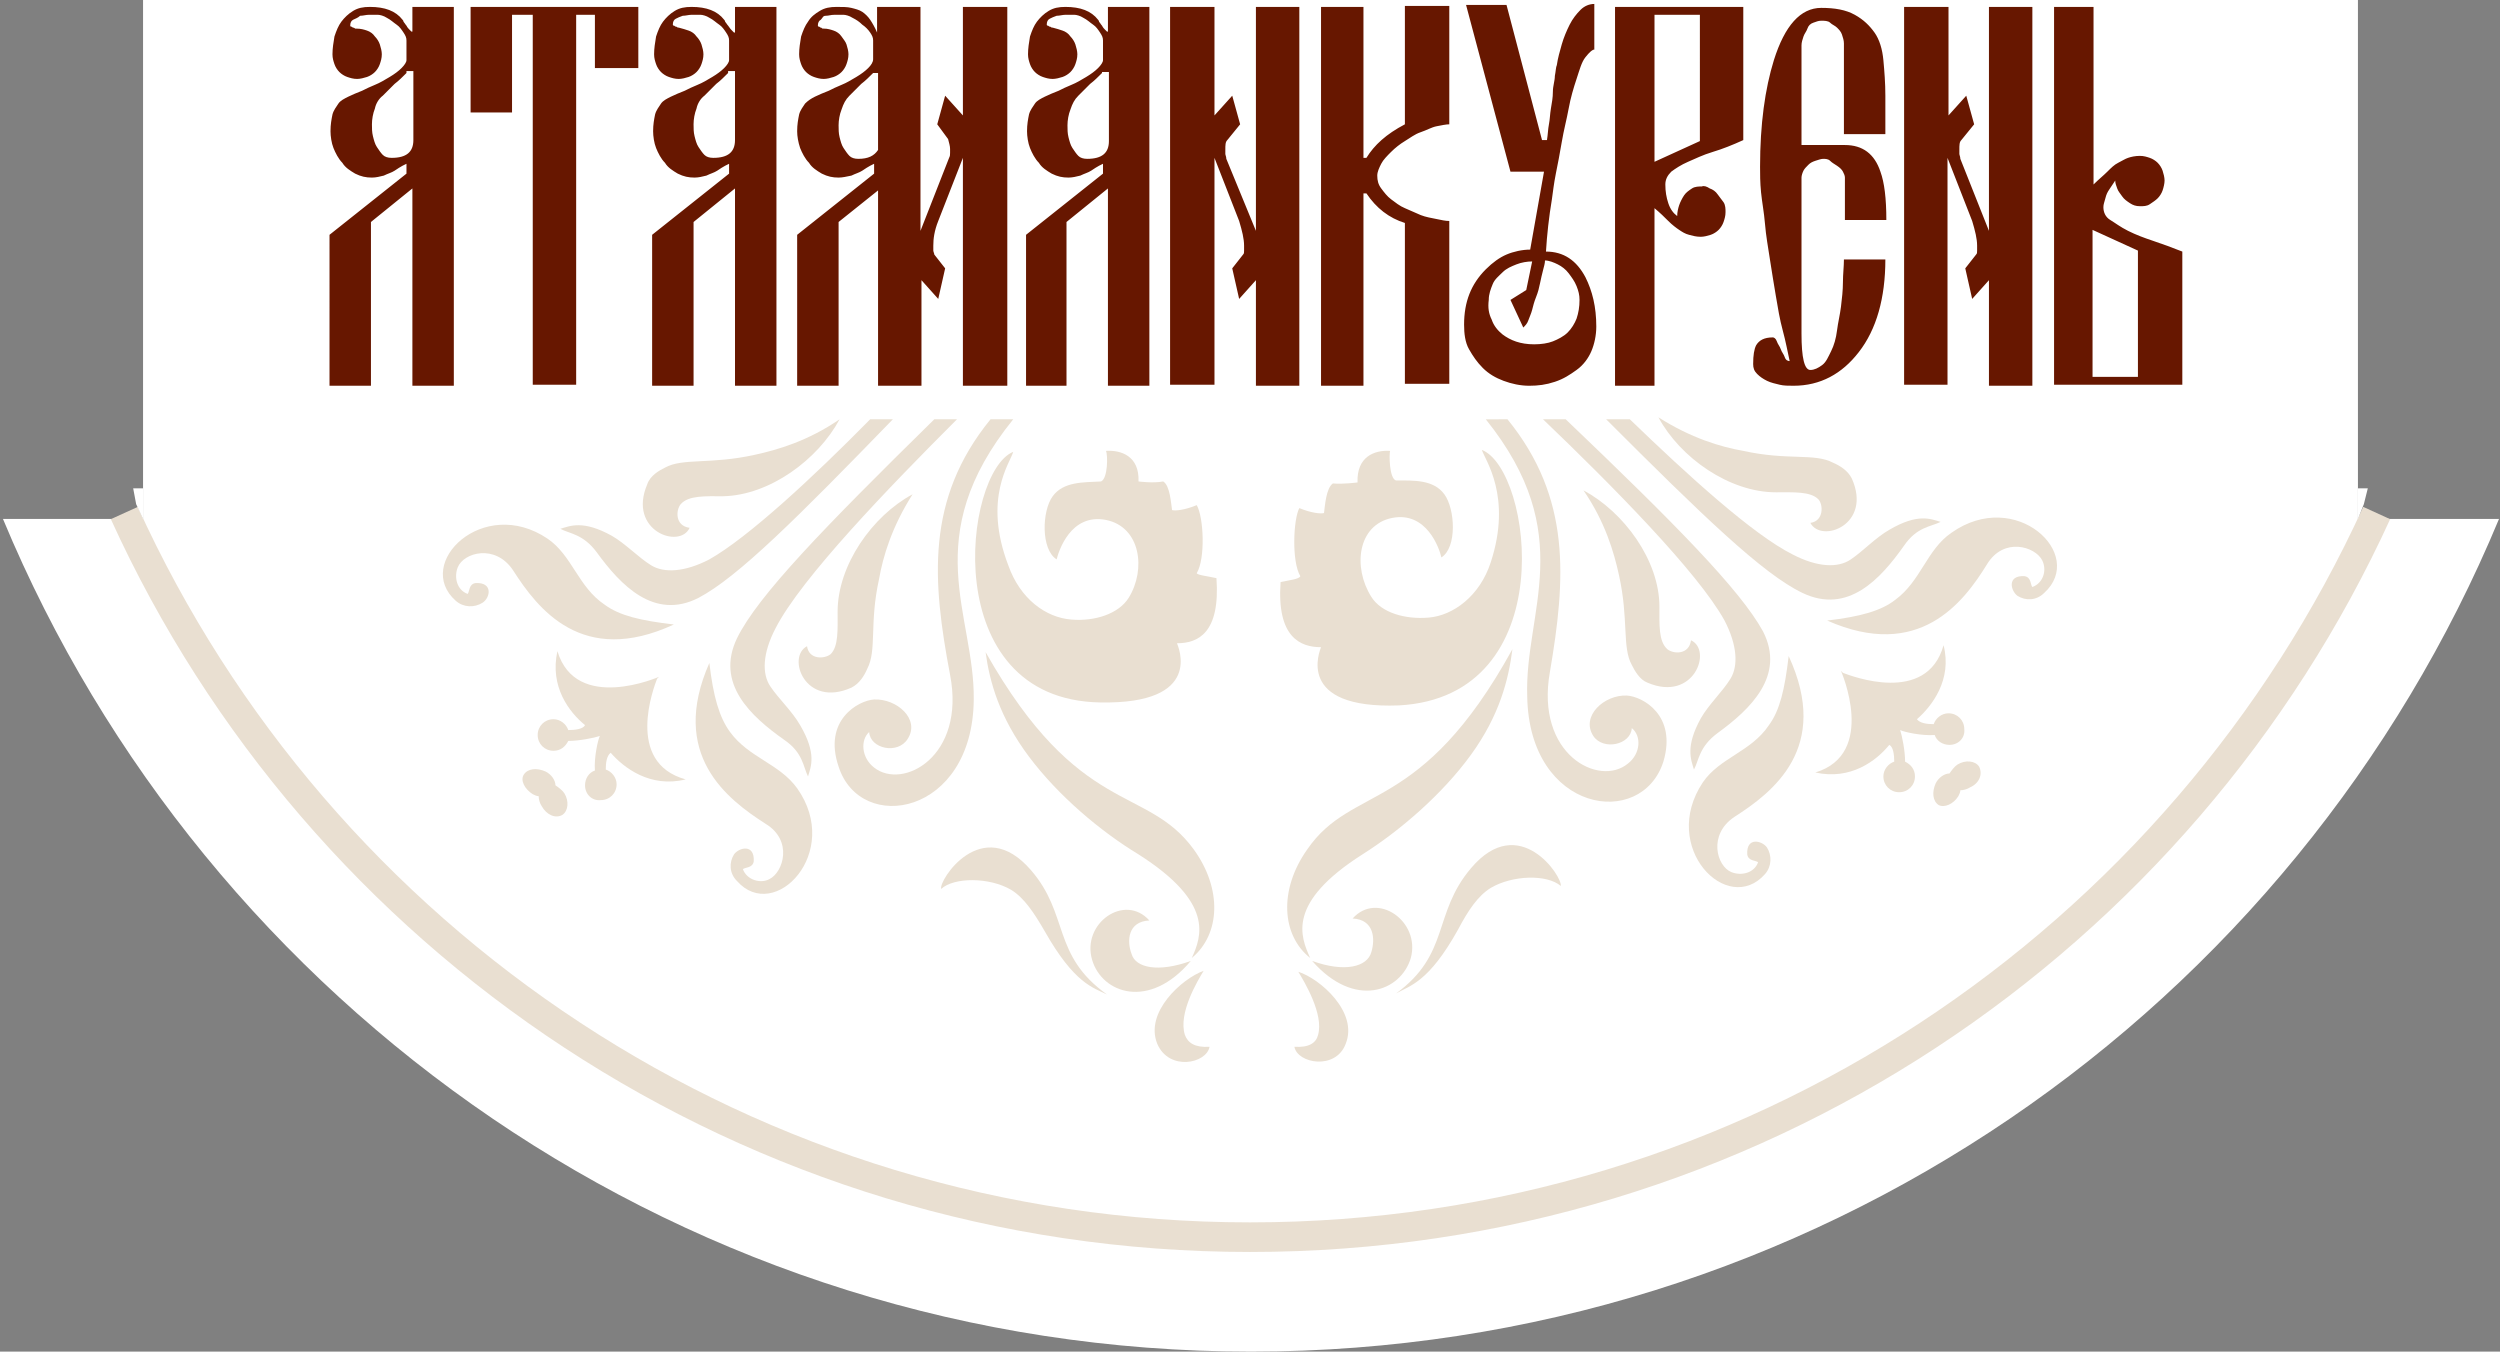 <svg id="logo" xmlns="http://www.w3.org/2000/svg" viewBox="0 0 253.4 137"><rect x="0" y="0" width="253.4" height="137" fill="#808080" stroke="none"/><style>.logo0{fill:#fff}.logo1{fill:#e9dfd1}.logo2{fill:#671700}.logo3{fill:none;stroke:#e9dfd1;stroke-width:3;stroke-miterlimit:10}.logo4{fill:#d3c2b2}</style><path class="logo0" d="M253.3 52.6c-20.6 49.6-69.5 84.4-126.5 84.4S20.9 102.1.3 52.6M14.5 0H239v52.6H14.5z"/><path class="logo1" d="M165.2 42.5c5.9 5.7 12.5 11.7 16.5 13.7 2.5 1.3 4.6 1.4 5.9.5 1.2-.8 2.5-2.2 3.9-3 2.9-1.7 4.2-1.1 5.2-.8-1 .5-2.4.5-3.7 2.4-2.4 3.4-5.7 7-10.3 4.8-4-1.9-10.2-7.9-19.9-17.6M199.7 79.8c-.3.2-.7.3-1 .3 0 .2-.1.4-.2.6-.5.8-1.4 1.2-2 .9-.6-.4-.7-1.3-.3-2.2.3-.6.9-1 1.4-1 .2-.3.5-.7.8-.9.8-.5 1.8-.4 2.2.2.4.8 0 1.7-.9 2.1z"/><path class="logo1" d="M185.2 62.9c9.3 4.1 13.8-1.8 16.2-5.7 1.7-2.8 4.9-1.8 5.6-.4.5 1 .1 2.3-1 2.7-.2-.2-.1-1-.8-1.1-1.8-.1-1.4 1.5-.7 2 .8.5 1.9.5 2.7-.3 4.3-3.9-2.9-10.7-9.4-6.1-2.5 1.7-3.1 4.9-5.7 6.8-1.4 1.1-3.5 1.7-6.9 2.1zM168.1 42.3c2.2 4.1 7.2 7.6 11.9 7.6 1.8 0 3.5-.1 4.3.7.5.5.6 2.2-.8 2.4 1.1 2.1 6.3.2 4.2-4.5-.4-.8-1.2-1.3-1.9-1.6-1.9-1-4.6-.2-9.1-1.2-2.3-.4-5.3-1.3-8.6-3.4zM186.8 68.2l-.2-.2s3.7 8.4-2.6 10.3c3.6.8 6.2-1.2 7.5-2.8.4.2.5 1 .5 1.7-.6.2-1.1.8-1.1 1.5 0 .9.7 1.6 1.6 1.6.9 0 1.6-.7 1.6-1.6 0-.7-.4-1.2-1-1.5 0-1.1-.3-2.6-.5-3.2.4.2 2.2.6 3.5.5.2.6.8 1 1.5 1 .9 0 1.6-.7 1.5-1.6 0-.9-.7-1.6-1.6-1.6-.7 0-1.3.5-1.5 1.1-.7 0-1.4-.1-1.7-.5 1.5-1.3 3.6-4 2.7-7.5-1.7 6.1-9.4 3.1-10.2 2.8zM158.7 42.5c11.1 10.6 17.7 17.3 20 21.5 2.3 4.5-1.3 7.9-4.6 10.3-1.9 1.4-1.9 2.8-2.4 3.7-.3-1-.9-2.3.7-5.2.8-1.4 2.2-2.7 3-4s.7-3.4-.6-5.9c-2.7-4.9-11.5-13.8-18.4-20.4"/><path class="logo1" d="M181.3 66.5c4.3 9.3-1.6 13.8-5.5 16.3-2.7 1.8-1.8 5-.3 5.6 1 .4 2.3.1 2.7-1-.2-.2-1-.1-1.1-.8-.1-1.8 1.5-1.4 2-.7.5.8.5 1.9-.2 2.7-3.8 4.3-10.7-2.7-6.3-9.3 1.7-2.5 4.9-3.1 6.7-5.8 1.1-1.5 1.6-3.6 2-7zM160.5 49.7c2.2 3.2 3.1 6.3 3.6 8.6 1 4.5.3 7.3 1.3 9.1.3.6.8 1.5 1.6 1.8 4.7 2 6.6-3.3 4.4-4.3-.2 1.5-1.8 1.4-2.4.9-.9-.8-.8-2.5-.8-4.3 0-4.7-3.6-9.6-7.7-11.8z"/><path class="logo1" d="M152.8 42.5c6.5 8 5.9 16.2 4.3 25.6-1.5 8.4 5 11.7 7.9 9.3 1.3-1 1.4-2.8.4-3.6-.1 1.7-2.9 2.3-3.9.8-1.3-2 1.1-4.2 3.4-4.1 1.6.1 5.1 2 3.7 6.7-2.2 6.9-13.6 5.2-13.8-6.6-.3-8.6 5.2-16.4-4.2-28.1M141.5 100.7c1.4-.8 3.3-1.1 6.3-6.5 1-1.9 2-3.4 3.3-4.2 2.2-1.3 5.7-1.4 7.1-.2.2-.9-4.2-7.6-9.1-1.8-3.9 4.6-2.1 8.7-7.6 12.7zM131.2 106.1c.3 1.7 4.2 2.4 5.2-.3 1.3-3.2-2.6-6.6-4.8-7.3.6 1 2.6 4.3 2 6.4-.2.8-.9 1.3-2.4 1.2zM133 97.4c3.3 1.2 5.6.6 6-.9.4-1.3.3-3.3-1.9-3.4 2.5-2.8 6.9.3 5.9 4-1 3.4-5.7 5.2-10 .3zM132.8 97.1c-1-2.2-2.4-5.6 5.3-10.5 3.8-2.4 8.1-6.1 11-10.1s3.8-7.6 4.2-10.7c-9.3 16.9-16.2 13.6-20.8 20.3-2.9 4.1-2.6 8.7.3 11z"/><path class="logo1" d="M150.2 45.6c.3 1 3.1 4.7.9 11.4-1.1 3.4-3.8 5.4-6.3 5.6-2.4.2-4.8-.5-5.8-2.1-1.9-3-1.4-7.3 2.1-8s4.8 3.1 5 4c1.6-1 1.4-4.9.3-6.4-1.1-1.5-3.1-1.4-4.9-1.4-.7-.2-.7-2.7-.6-3-1.6-.1-3.4.6-3.3 3.2 0 0-1.5.2-2.5.1-.7.5-.8 2.3-.9 3-.3.1-1.3 0-2.5-.5-.6 1.1-.8 5.4.1 6.9-.1.3-1.1.4-2 .6-.4 5.6 2 6.6 4.1 6.6-.1.3-2.7 6.3 7.9 5.9 16.6-.9 13.5-23.9 8.4-25.9zM97 42.5c-6.8 6.8-15.8 16.1-18.4 21.2-1.3 2.5-1.4 4.6-.5 5.9.8 1.2 2.2 2.5 3 3.9 1.7 2.9 1.1 4.2.8 5.2-.5-1-.5-2.4-2.4-3.7-3.4-2.4-7-5.7-4.8-10.3 2.1-4.3 8.8-11.2 20-22.2M54.9 81.7c-.2-.3-.3-.7-.3-1-.2 0-.4-.1-.6-.2-.8-.5-1.3-1.4-.9-2s1.3-.7 2.2-.3c.6.3 1 .9 1 1.4.3.2.7.5.9.8.5.8.4 1.8-.2 2.2-.7.4-1.6 0-2.1-.9z"/><path class="logo1" d="M71.9 67.2c-4.1 9.3 1.8 13.8 5.7 16.3 2.8 1.7 1.8 4.9.4 5.6-.9.5-2.3.1-2.7-1 .2-.2 1-.1 1.1-.8.1-1.8-1.5-1.4-2-.7-.5.8-.5 1.9.3 2.7 3.8 4.3 10.7-2.9 6.1-9.4-1.8-2.5-4.9-3.1-6.8-5.7-1.1-1.5-1.7-3.6-2.1-7zM92.5 50.1c-4.1 2.2-7.6 7.2-7.6 11.9 0 1.8.1 3.5-.7 4.3-.6.5-2.2.6-2.4-.8-2.1 1.1-.2 6.3 4.5 4.2.8-.4 1.3-1.2 1.6-1.9 1-1.9.2-4.6 1.2-9.1.4-2.3 1.3-5.3 3.4-8.6z"/><path class="logo1" d="M102.7 42.5c-9.7 12-3.9 19.8-4 28.4-.1 11.8-11.5 13.7-13.7 6.8-1.6-4.7 2-6.7 3.6-6.8 2.3-.1 4.7 2 3.4 4-1 1.6-3.8 1-3.9-.7-.9.8-.8 2.6.5 3.6 2.9 2.3 9.3-1.1 7.7-9.4-1.8-9.5-2.5-17.8 4.1-25.9M112.2 100.8c-5.6-4-3.8-8.1-7.7-12.6-5-5.8-9.4 1.1-9.1 1.9 1.3-1.2 4.9-1.2 7.1.1 1.3.8 2.3 2.3 3.4 4.2 3 5.3 4.9 5.7 6.3 6.4zM122.6 106.1c-.3 1.7-4.1 2.5-5.3-.3-1.3-3.2 2.5-6.6 4.7-7.4-.6 1-2.6 4.3-1.9 6.5.3.8 1 1.3 2.5 1.2z"/><path class="logo1" d="M120.7 97.4c-4.2 5-9 3.3-10-.1-1.1-3.7 3.3-6.8 5.8-4-2.2.1-2.3 2.1-1.8 3.4.4 1.4 2.7 1.9 6 .7zM120.8 97.1c2.9-2.4 3.1-7 .2-11-4.8-6.6-11.6-3.2-21.1-20 .4 3 1.4 6.6 4.4 10.6s7.3 7.6 11.1 9.9c7.7 4.9 6.4 8.3 5.4 10.5z"/><path class="logo1" d="M102.7 45.8c-5 2-7.8 25.1 8.8 25.4 10.6.2 7.9-5.7 7.8-6 2.1 0 4.4-1 4-6.6-.9-.2-1.9-.3-2-.5.9-1.5.7-5.7 0-6.9-1.2.5-2.2.6-2.5.5-.1-.6-.2-2.5-.9-2.9-1 .2-2.5 0-2.5 0 .1-2.6-1.8-3.2-3.3-3.1.2.4.2 2.8-.5 3.1-1.8.1-3.8 0-4.9 1.5s-1.2 5.4.4 6.4c.2-.8 1.4-4.7 5-4 3.5.7 4.1 5 2.3 7.9-1 1.6-3.4 2.4-5.8 2.2-2.6-.2-5.2-2.1-6.4-5.5-2.6-6.8.2-10.4.5-11.5zM66.6 68.8l.2-.2s-8.4 3.7-10.3-2.6c-.8 3.6 1.2 6.2 2.8 7.5-.2.4-1 .5-1.7.5-.2-.6-.8-1.1-1.5-1.1-.9 0-1.6.7-1.6 1.6 0 .9.7 1.6 1.6 1.6.7 0 1.2-.4 1.5-1 1.1 0 2.6-.3 3.2-.5-.2.4-.6 2.2-.5 3.5-.6.2-1 .8-1 1.5 0 .9.7 1.6 1.6 1.5.9 0 1.6-.7 1.6-1.6 0-.7-.5-1.3-1.1-1.5 0-.7.1-1.4.5-1.7 1.3 1.5 4 3.6 7.6 2.7-6.2-1.7-3.2-9.4-2.9-10.2zM90.5 42.5c-9.6 9.9-15.7 16-19.7 18.1-4.5 2.3-7.9-1.3-10.3-4.6-1.4-1.9-2.8-1.9-3.7-2.4 1-.3 2.3-.9 5.2.7 1.4.8 2.7 2.2 4 3s3.4.7 5.9-.6c3.9-2.2 10.5-8.3 16.3-14.2"/><path class="logo1" d="M68.3 63.3C59 67.6 54.5 61.7 52 57.8c-1.8-2.7-5-1.8-5.6-.3-.4 1-.1 2.3 1 2.7.2-.2.1-1 .8-1.1 1.8-.1 1.5 1.5.7 2s-1.9.5-2.7-.2c-4.3-3.8 2.8-10.7 9.3-6.3 2.5 1.7 3.1 4.9 5.8 6.7 1.5 1.1 3.6 1.6 7 2zM85.1 42.5c-3.2 2.2-6.3 3.1-8.6 3.6-4.5 1-7.3.3-9.1 1.3-.6.3-1.5.8-1.8 1.7-2 4.7 3.3 6.6 4.3 4.4-1.5-.2-1.4-1.8-.9-2.4.8-.9 2.5-.8 4.3-.8 4.7-.1 9.6-3.7 11.8-7.8z"/><path class="logo2" d="M37.2 3.1c.3.1.6.3.8.6.2.2.4.5.5.8.1.3.2.7.2 1 0 .4-.1.7-.2 1-.1.3-.3.6-.5.8-.2.2-.5.4-.8.5-.3.1-.7.2-1 .2-.4 0-.7-.1-1-.2-.3-.1-.6-.3-.8-.5-.2-.2-.4-.5-.5-.8-.1-.3-.2-.6-.2-1 0-.6.1-1.2.2-1.8.2-.6.4-1.1.7-1.5.3-.4.7-.8 1.2-1.1.5-.3 1-.4 1.7-.4 1.5 0 2.6.4 3.3 1.3 0 0 .1.1.1.2.1.1.2.3.3.4.1.2.2.3.3.4l.2.2h.1V.7H46v38.4h-4.2v-20l-4.2 3.4v16.6h-4.2V23.8l7.8-6.2v-1l-.4.2c-.2.1-.5.3-.8.5s-.7.3-1.1.5c-.4.1-.8.2-1.2.2-.6 0-1.1-.1-1.7-.4-.5-.3-1-.6-1.3-1.1-.4-.4-.7-1-.9-1.5s-.3-1.2-.3-1.7c0-.7.1-1.2.2-1.7.1-.4.4-.8.6-1.1s.6-.5 1-.7c.4-.2.9-.4 1.4-.6.4-.2.8-.4 1.3-.6.5-.2 1-.5 1.5-.8.5-.3.9-.6 1.2-.9s.5-.6.5-.8v-2c0-.3-.1-.5-.3-.8-.2-.3-.4-.6-.7-.8s-.6-.5-1-.7c-.3-.2-.7-.3-.9-.3h-.9c-.3 0-.6.1-.9.1-.2.2-.5.3-.7.4-.2.1-.3.3-.3.6 0 0 0 .1.1.1s.1.1.2.1.2.1.2.1h.1c.5 0 .8.1 1.1.2zm4 4.3c-.4.4-.8.8-1.2 1.1l-1.2 1.2c-.4.3-.7.8-.8 1.3-.2.5-.3 1.1-.3 1.6 0 .4 0 .8.1 1.2.1.4.2.8.4 1.1.2.3.4.6.6.8.2.2.5.3.9.3 1.5 0 2.2-.6 2.2-1.8v-7h-.7zM60.3 6.8V1.5h-1.9V39H54V1.5h-2.1v9.9h-4.2V.7h17v6.2h-4.4zM69.8 3.1c.3.1.6.3.8.6.2.2.4.5.5.8.1.3.2.7.2 1 0 .4-.1.7-.2 1-.1.3-.3.6-.5.8-.2.2-.5.4-.8.5-.3.1-.7.2-1 .2-.4 0-.7-.1-1-.2-.3-.1-.6-.3-.8-.5-.2-.2-.4-.5-.5-.8-.1-.3-.2-.6-.2-1 0-.6.1-1.2.2-1.8.2-.6.4-1.1.7-1.5.3-.4.7-.8 1.2-1.1.5-.3 1-.4 1.7-.4 1.5 0 2.6.4 3.3 1.3 0 0 .1.1.1.2.1.1.2.3.3.4.2.3.3.4.4.5l.2.2h.1V.7h4.2v38.4h-4.2v-20l-4.2 3.4v16.6h-4.2V23.8l7.8-6.2v-1l-.4.2c-.2.1-.5.3-.8.5s-.7.3-1.1.5c-.4.1-.8.2-1.2.2-.6 0-1.1-.1-1.7-.4-.5-.3-1-.6-1.3-1.1-.4-.4-.7-1-.9-1.5s-.3-1.2-.3-1.7c0-.7.1-1.2.2-1.7.1-.4.4-.8.6-1.1s.6-.5 1-.7c.4-.2.9-.4 1.4-.6.4-.2.8-.4 1.3-.6.5-.2 1-.5 1.5-.8.5-.3.9-.6 1.2-.9s.5-.6.5-.8v-2c0-.3-.1-.5-.3-.8-.2-.3-.4-.6-.7-.8s-.6-.5-1-.7c-.3-.2-.7-.3-.9-.3h-.9c-.3 0-.6.1-.9.1-.3.1-.5.2-.7.3-.2.1-.3.3-.3.6 0 0 0 .1.1.1s.1.1.2.1.2.1.2.1h.1c.4.1.7.2 1 .3zm4 4.3c-.4.4-.8.8-1.2 1.1l-1.2 1.2c-.4.3-.7.8-.8 1.3-.2.5-.3 1.1-.3 1.6 0 .4 0 .8.1 1.2.1.4.2.8.4 1.1.2.3.4.6.6.8.2.2.5.3.9.3 1.5 0 2.2-.6 2.2-1.8v-7h-.7zM84.5 3.1c.3.1.6.3.8.6s.4.5.5.8c.1.3.2.7.2 1 0 .4-.1.7-.2 1-.1.3-.3.6-.5.8-.2.2-.5.4-.8.5-.3.1-.7.2-1 .2-.4 0-.7-.1-1-.2-.3-.1-.6-.3-.8-.5-.2-.2-.4-.5-.5-.8-.1-.3-.2-.6-.2-1 0-.6.1-1.2.2-1.8.2-.6.4-1.1.7-1.5.3-.5.7-.8 1.2-1.1.5-.3 1-.4 1.7-.4.6 0 1.1 0 1.5.1.4.1.8.2 1.1.4s.6.5.8.8c.2.3.5.8.7 1.3V.7h4.4v22.7l2.9-7.4c.1-.2.1-.3.1-.5v-.4c0-.3-.1-.6-.2-1L95 12.6l.8-2.9 1.8 2V.7h4.5v38.4h-4.5V16l-2.5 6.4c-.4 1-.5 1.8-.5 2.5v.5c0 .1.1.3.1.4l1.1 1.4-.7 3.1-1.7-1.9v10.7H89V19.3l-4 3.2v16.6h-4.2V23.8l7.8-6.2v-1l-.4.2c-.2.1-.5.3-.8.5-.3.2-.7.3-1.1.5-.5.1-.9.2-1.3.2-.6 0-1.1-.1-1.7-.4-.5-.3-1-.6-1.3-1.1-.4-.4-.7-1-.9-1.5-.2-.6-.3-1.2-.3-1.7 0-.7.1-1.2.2-1.7.1-.4.4-.8.6-1.1.3-.3.6-.5 1-.7.4-.2.9-.4 1.4-.6.4-.2.8-.4 1.3-.6.5-.2 1-.5 1.5-.8.5-.3.9-.6 1.2-.9.3-.3.5-.6.5-.9V4.1c0-.3-.1-.5-.3-.8-.2-.3-.5-.6-.8-.8-.3-.3-.6-.5-1-.7-.3-.2-.7-.3-.9-.3h-.9c-.4 0-.6.1-.9.1s-.3.2-.5.4c-.2.1-.3.3-.3.6 0 0 0 .1.1.1s.1.1.2.1.1.1.2.1h.1c.4 0 .7.1 1 .2zm4 4.3c-.4.4-.8.8-1.2 1.1l-1.2 1.2c-.4.4-.6.8-.8 1.4-.2.5-.3 1.1-.3 1.6 0 .4 0 .8.1 1.2.1.4.2.8.4 1.1.2.3.4.6.6.8.2.2.5.3.9.3 1 0 1.6-.3 2-.9V7.4h-.5zM107.7 3.1c.3.1.6.3.8.6.2.2.4.5.5.8.1.3.2.7.2 1 0 .4-.1.7-.2 1-.1.3-.3.6-.5.8-.2.2-.5.4-.8.5-.3.1-.7.2-1 .2-.4 0-.7-.1-1-.2-.3-.1-.6-.3-.8-.5-.2-.2-.4-.5-.5-.8-.1-.3-.2-.6-.2-1 0-.6.1-1.2.2-1.8.2-.6.4-1.1.7-1.5.3-.4.7-.8 1.2-1.1.5-.3 1-.4 1.7-.4 1.5 0 2.6.4 3.3 1.3 0 0 .1.1.1.2.1.1.2.3.3.4.1.2.2.3.3.4l.2.2h.1V.7h4.2v38.4h-4.2v-20l-4.2 3.4v16.6H104V23.8l7.8-6.2v-1l-.4.2c-.2.1-.5.3-.8.5s-.7.3-1.1.5c-.4.1-.8.2-1.2.2-.6 0-1.1-.1-1.7-.4-.5-.3-1-.6-1.3-1.1-.4-.4-.7-1-.9-1.5s-.3-1.2-.3-1.7c0-.7.1-1.2.2-1.7.1-.4.4-.8.6-1.1s.6-.5 1-.7c.4-.2.9-.4 1.4-.6.4-.2.8-.4 1.3-.6.5-.2 1-.5 1.5-.8.5-.3.9-.6 1.2-.9s.5-.6.5-.8v-2c0-.3-.1-.5-.3-.8-.2-.3-.4-.6-.7-.8s-.6-.5-1-.7c-.3-.2-.7-.3-.9-.3h-.9c-.3 0-.6.1-.9.1-.3.1-.5.2-.7.3-.2.1-.3.3-.3.6 0 0 0 .1.1.1s.1.1.2.1.2.1.2.1h.1c.4.1.7.2 1 .3zm4 4.3c-.4.4-.8.8-1.2 1.1l-1.2 1.2c-.4.4-.6.8-.8 1.4-.2.5-.3 1.1-.3 1.6 0 .4 0 .8.1 1.2.1.4.2.8.4 1.1.2.3.4.6.6.8.2.2.5.3.9.3 1.5 0 2.2-.6 2.2-1.8v-7h-.7zM127.3 23.4V.7h4.4v38.4h-4.4V28.4l-1.7 1.9-.7-3.1 1.1-1.4c.1-.1.1-.2.1-.4v-.5c0-.7-.2-1.5-.5-2.5l-2.5-6.4v23h-4.5V.7h4.5v11l1.8-2 .8 2.9-1.3 1.6c-.2.2-.2.5-.2 1v.4c0 .1.1.3.1.5l3 7.3zM133.9 39.1V.7h4.3V16h.3c.8-1.3 2-2.4 3.9-3.4V.6h4.5v12c-.3 0-.8.1-1.3.2s-1 .4-1.6.6-1.1.6-1.6.9-1 .7-1.4 1.1-.8.8-1 1.2-.4.8-.4 1.2c0 .5.1.9.4 1.3s.6.8 1 1.1.9.7 1.4.9 1.1.5 1.6.7 1.1.3 1.6.4.9.2 1.3.2v16.5h-4.5V22.6c-1.6-.5-2.9-1.5-3.9-3h-.3v19.5h-4.3zM161.7 5c-.3 0-.6.3-1 .8s-.6 1.3-.9 2.2c-.3.9-.6 1.9-.8 3s-.5 2.2-.7 3.4-.4 2.2-.6 3.2-.3 1.9-.4 2.6c-.3 1.8-.5 3.6-.6 5.3 1.8 0 3.1.9 4 2.6.7 1.4 1.1 3 1.1 5 0 .9-.2 1.8-.5 2.5s-.8 1.4-1.5 1.9-1.3.9-2.2 1.2-1.7.4-2.6.4-1.8-.2-2.6-.5-1.5-.7-2.1-1.3-1-1.2-1.4-1.9-.5-1.6-.5-2.5c0-2.3.7-4.1 2.2-5.6.7-.7 1.4-1.2 2.1-1.5s1.6-.5 2.4-.5l1.4-7.9h-3.4L148.6.5h4.1l3.6 13.7h.5c.1-.6.1-1.1.2-1.6s.1-1 .2-1.6.2-1.1.2-1.7.2-1.1.2-1.6c.1-.5.1-.9.2-1.1.1-.7.3-1.4.5-2.1s.5-1.4.8-2 .7-1.1 1.1-1.5.9-.6 1.4-.6V5zm-10.5 27.4c.2.6.6 1.1 1.1 1.5.8.6 1.8 1 3.2 1 .7 0 1.4-.1 1.9-.3s1.1-.5 1.5-.9.7-.9.9-1.4c.2-.6.3-1.2.3-1.9 0-.5-.1-.9-.3-1.4s-.5-.9-.8-1.3-.7-.7-1.1-.9-.9-.4-1.3-.4c0 .3-.1.6-.2 1s-.2.8-.3 1.3-.2.9-.4 1.4-.3.9-.4 1.3-.3.8-.4 1.1-.3.5-.5.7l-1.3-2.8 1.6-1 .6-2.9c-.5 0-1.1.1-1.6.3s-1 .4-1.4.8-.8.7-1 1.2-.4 1-.4 1.6c-.1.8 0 1.4.3 2zM173.3 19.1c.3.1.6.3.8.6s.4.5.6.8.2.7.2 1c0 .4-.1.7-.2 1s-.3.6-.5.8-.5.4-.8.5-.7.2-1 .2c-.5 0-.8-.1-1.2-.2s-.7-.3-1-.5-.7-.5-1.1-.9-.8-.8-1.4-1.3v18h-4V.7h13v13.5c-1.1.5-2.1.9-3.1 1.2s-1.8.7-2.5 1-1.3.7-1.7 1c-.4.4-.6.8-.6 1.3 0 .7.1 1.3.3 1.9s.5 1 .9 1.3c0-.4.1-.8.2-1.1s.3-.7.5-1 .5-.5.8-.7.7-.2 1-.2c.2-.1.5 0 .8.2zm-1-17.6h-4.6v14.9l4.6-2.1V1.5zM186.9 4.4c0-.3-.1-.6-.2-.9s-.3-.5-.5-.7-.5-.3-.7-.5-.6-.2-.9-.2c-.3 0-.5.1-.8.2s-.5.3-.6.6-.3.5-.4.8-.2.6-.2.9v10.1h4.4c1.8 0 3 .9 3.6 2.7.4 1.1.6 2.7.6 4.9H187V18c0-.2-.1-.4-.2-.6s-.3-.4-.6-.6-.5-.3-.7-.5-.5-.2-.7-.2c-.2 0-.5.1-.8.2s-.5.2-.7.4-.4.4-.5.6-.2.5-.2.7v15.8c0 2.5.3 3.7.9 3.7.4 0 .8-.2 1.2-.5s.6-.8.9-1.4.5-1.3.6-2.1.3-1.6.4-2.4.2-1.7.2-2.5.1-1.6.1-2.3h4.2c0 3.9-.9 7.1-2.7 9.4-1.7 2.2-3.9 3.4-6.6 3.4-.5 0-1 0-1.4-.1s-.9-.2-1.3-.4-.7-.4-1-.7-.4-.6-.4-1c0-.9.1-1.5.3-1.9.3-.5.8-.8 1.7-.8.1 0 .3.1.4.4s.3.5.4.8.3.5.4.8.3.4.5.4c-.2-.9-.4-2-.7-3.1s-.5-2.3-.7-3.5-.4-2.4-.6-3.7-.4-2.4-.5-3.6-.3-2.2-.4-3.2-.1-1.9-.1-2.6c0-4.3.5-7.9 1.4-10.8 1.1-3.5 2.7-5.3 4.8-5.3 1.4 0 2.5.2 3.4.7s1.5 1.1 2 1.8.8 1.7.9 2.8.2 2.3.2 3.6v3.9h-4.2V4.4zM201.6 23.4V.7h4.4v38.4h-4.4V28.4l-1.7 1.9-.7-3.1 1.1-1.4c.1-.1.1-.2.1-.4v-.5c0-.7-.2-1.5-.5-2.5l-2.5-6.4v23H193V.7h4.5v11l1.8-2 .8 2.9-1.3 1.6c-.2.2-.2.5-.2 1v.4c0 .1.1.3.1.5l2.9 7.3zM215.9 20.6c-.3-.2-.6-.4-.8-.7s-.4-.5-.5-.8-.2-.5-.2-.8l-.6.9c-.2.3-.3.5-.4.9s-.2.6-.2.9c0 .5.2 1 .7 1.3s1 .7 1.8 1.1 1.6.7 2.5 1 2 .7 3 1.1V39h-13V.7h4v18c.5-.5 1-.9 1.4-1.3s.7-.7 1.1-.9.7-.4 1-.5c.3-.1.7-.2 1.2-.2.4 0 .7.1 1 .2.3.1.6.3.8.5s.4.5.5.8.2.7.2 1-.1.7-.2 1-.3.6-.5.8-.5.4-.8.6-.6.2-1 .2-.7-.1-1-.3zm.8 17.6V25.4l-4.6-2.1v14.9h4.6z"/><path class="logo3" d="M240.9 52c-19.8 43.3-63.4 73.4-114.2 73.4C76 125.4 32.3 95.3 12.6 52"/><path class="logo0" d="M13.5 49.5l.3 1.6.7 1.5v-3.1zM240 49.5l-.4 1.6-.6 1.5v-3.1z"/></svg>